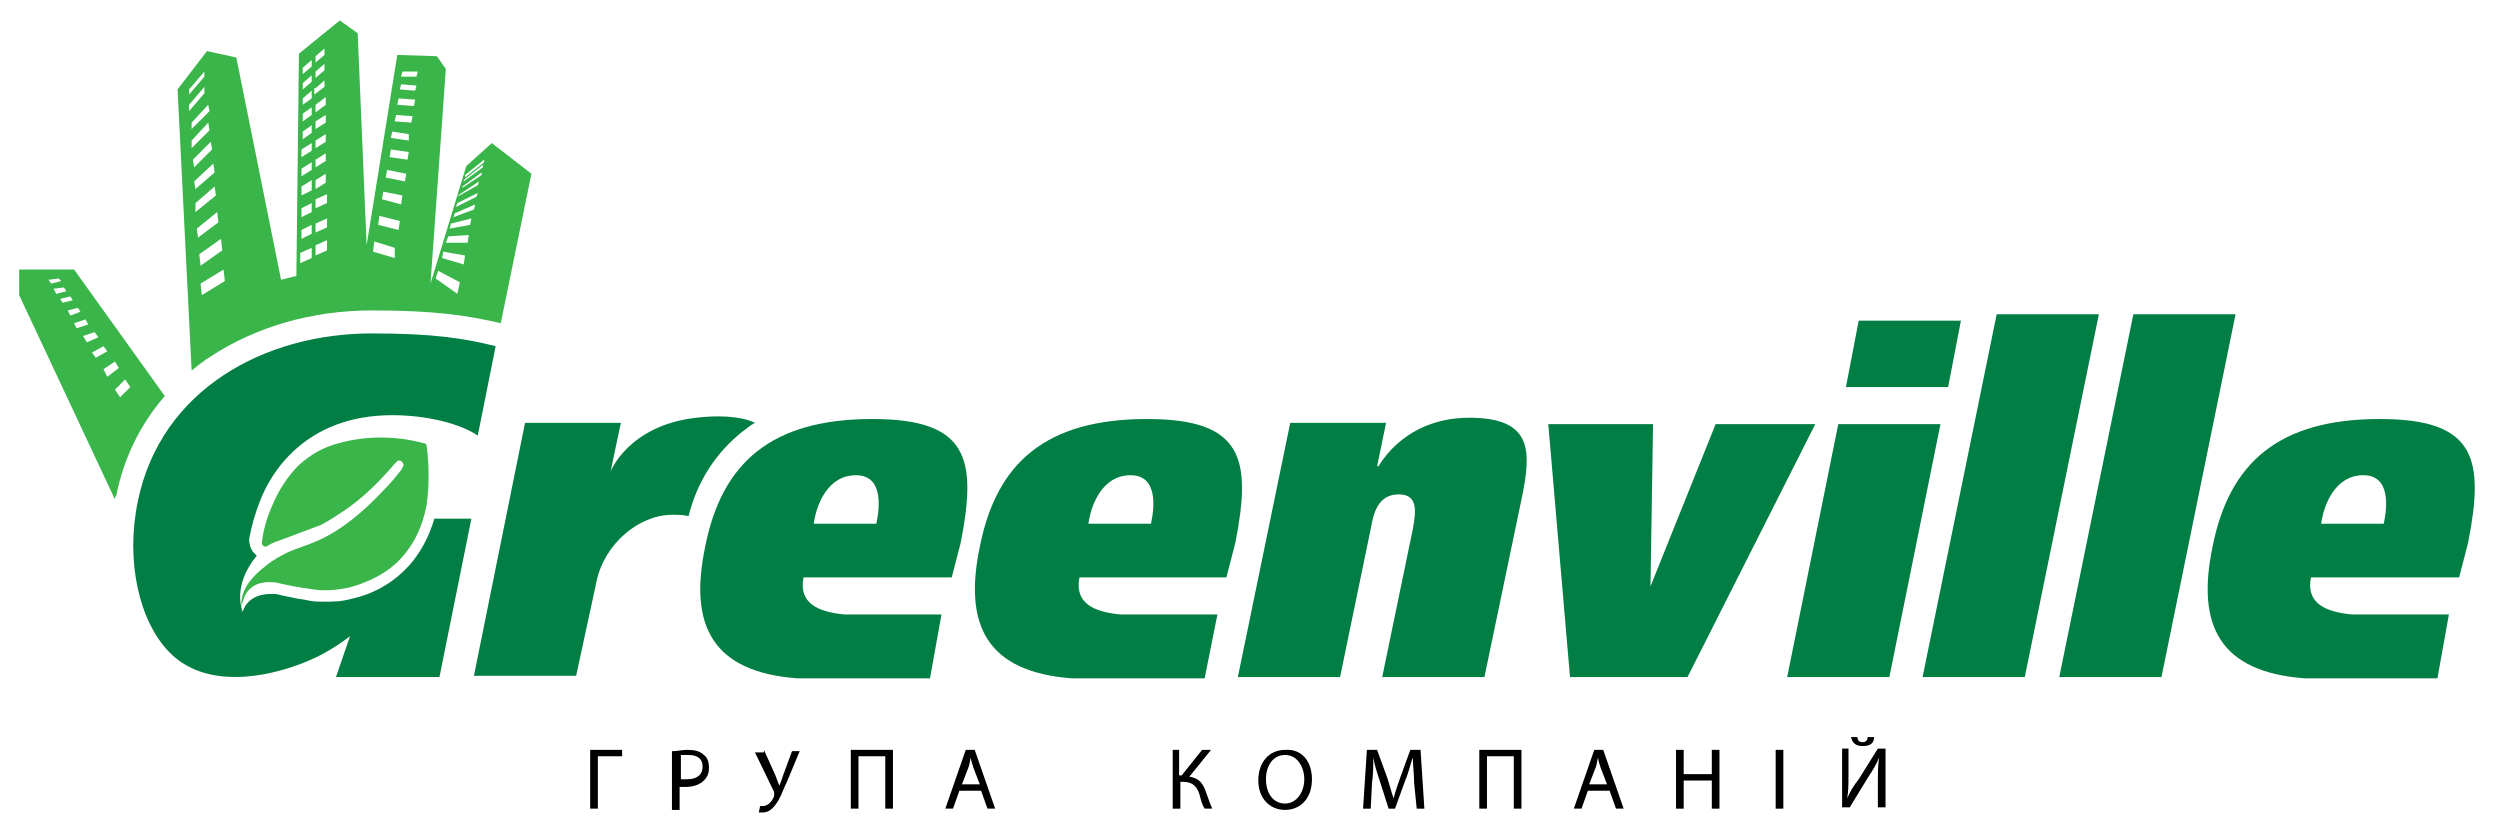 <?xml version="1.0" encoding="utf-8"?>
<!-- Generator: Adobe Illustrator 19.0.0, SVG Export Plug-In . SVG Version: 6.00 Build 0)  -->
<svg version="1.1" id="Layer_1" xmlns="http://www.w3.org/2000/svg" xmlns:xlink="http://www.w3.org/1999/xlink" x="0px" y="0px"
	 viewBox="0 0 195.7 65.2" style="enable-background:new 0 0 195.7 65.2;" xml:space="preserve">
<style type="text/css">
	.st0{fill:#595657;}
	.st1{fill:#007e44;}
	.st2{fill:#39b54a;}
</style>
<g id="XMLID_3_">
	<g id="Instance0_1_">
		<path id="_x3C_Path_x3E__22_" class="st0" d="M-381.9-436L-381.9-436C-382-436-382-436-381.9-436L-381.9-436L-381.9-436
			C-382-436-382-436-381.9-436L-381.9-436L-381.9-436L-381.9-436L-381.9-436C-382-436-382-436-381.9-436C-382-436-382-436-381.9-436
			l0,0.1l0,0c0,0,0,0,0,0h0c0,0,0,0,0,0l0,0L-381.9-436C-381.9-436-381.9-436-381.9-436C-381.9-436-381.9-436-381.9-436L-381.9-436
			L-381.9-436L-381.9-436L-381.9-436C-381.9-436-381.9-436-381.9-436L-381.9-436L-381.9-436L-381.9-436
			C-381.9-436-381.9-436-381.9-436z"/>
		<circle id="_x3C_Path_x3E__21_" class="st0" cx="-382" cy="-436.1" r="0"/>
	</g>
	<g id="Instance1_1_">
		<polygon id="_x3C_Path_x3E__20_" class="st0" points="-381.8,-436 -381.9,-436 -381.9,-436 -381.9,-435.9 -381.9,-435.9 
			-381.9,-435.9 -381.9,-435.9 -381.9,-435.9 -381.9,-435.9 -381.9,-435.9 -381.9,-435.9 -381.9,-435.9 -381.9,-435.9 
			-381.9,-435.9 -381.9,-435.9 -381.9,-435.9 -381.9,-435.9 -381.9,-435.9 -381.9,-435.9 -381.9,-435.9 -381.9,-435.9 
			-381.9,-435.9 -381.9,-435.9 -381.8,-435.9 -381.8,-435.9 -381.8,-435.9 -381.8,-435.9 -381.8,-435.9 -381.8,-436 		"/>
		<circle id="_x3C_Path_x3E__19_" class="st0" cx="-381.9" cy="-436" r="0"/>
	</g>
	<g id="Instance2_1_">
		<path id="_x3C_Path_x3E__18_" class="st0" d="M-381.7-436.1L-381.7-436.1C-381.8-436.1-381.8-436-381.7-436.1L-381.7-436.1
			L-381.7-436.1C-381.8-436-381.8-436-381.7-436.1L-381.7-436.1L-381.7-436.1L-381.7-436.1L-381.7-436.1
			C-381.8-436-381.8-436-381.7-436.1C-381.8-436-381.8-436-381.7-436.1l-0.1,0.1l0,0c0,0,0,0,0,0h0c0,0,0,0,0,0l0,0L-381.7-436.1
			C-381.7-436-381.7-436-381.7-436.1C-381.7-436-381.7-436-381.7-436.1L-381.7-436.1L-381.7-436.1L-381.7-436.1L-381.7-436.1
			C-381.7-436-381.7-436-381.7-436.1L-381.7-436.1L-381.7-436.1L-381.7-436.1C-381.7-436-381.7-436.1-381.7-436.1z"/>
		<circle id="_x3C_Path_x3E__17_" class="st0" cx="-381.8" cy="-436.1" r="0"/>
	</g>
</g>
<g>
	<path class="st1" d="M107.3,41.4c0.2-1.1,0.5-2.7,2.2-2.7c1.6,0,1.3,1.5,1.1,2.7L108.2,53h8l2.9-13.9c0.8-3.8,0.9-6.4-4.1-6.4
		c-2.7,0-5.4,1.1-7.1,3.8h-0.1l0.7-3.4H101L96.9,53h8L107.3,41.4z"/>
	<polygon class="st1" points="142.1,33.2 134.3,33.2 129.2,45.9 129.2,45.9 129.4,33.2 121.2,33.2 122.9,53 132.1,53 	"/>
	<polygon class="st1" points="164.3,24.6 156.3,24.6 150.5,53 158.5,53 	"/>
	<polygon class="st1" points="175,24.6 167,24.6 161.2,53 169.2,53 	"/>
	<path class="st1" d="M95.3,48.1h-7.6c-2.1-0.2-3.6-0.9-3.2-2.9H96l0.7-2.7c1.3-6.6,0.6-9.7-6.9-9.7c-7.9,0-11.8,3.4-13.1,10
		c-1.3,6.2,0.6,9.8,7.2,10.3h10.4L95.3,48.1z M88.5,37.2c2.1,0,1.9,2.4,1.6,3.8h-4.9C85.4,39.5,86.3,37.2,88.5,37.2z"/>
	<path class="st1" d="M191.7,48.1h-7.6c-2.1-0.2-3.6-0.9-3.2-2.9h11.6l0.7-2.7c1.3-6.6,0.6-9.7-6.9-9.7c-7.9,0-11.8,3.4-13.1,10
		c-1.3,6.2,0.6,9.8,7.2,10.3h10.4L191.7,48.1z M185,37.2c2.1,0,1.9,2.4,1.6,3.8h-4.9C181.9,39.5,182.8,37.2,185,37.2z"/>
	<path class="st1" d="M73.7,48.1h-7.6c-2.1-0.2-3.6-0.9-3.2-2.9h11.6l0.7-2.7c1.3-6.6,0.6-9.7-6.9-9.7c-7.9,0-11.8,3.4-13.1,10
		c-1.3,6.2,0.6,9.8,7.2,10.3h10.4L73.7,48.1z M67,37.2c2.1,0,1.9,2.4,1.6,3.8h-4.9C63.9,39.5,64.8,37.2,67,37.2z"/>
	<path class="st1" d="M58.1,33.8c0.3-0.2,0.6-0.5,1-0.7c-0.6-0.3-2-0.7-4.6-0.4c-5.3,0.6-6.7,4.2-6.7,4.2l0.8-3.8h-7.5l-4,19.8h8
		l1.6-7.4c0.6-2.9,3.3-5.2,5.9-5.2c0.4,0,0.9,0,1.3,0.1C54.6,37.6,56.1,35.4,58.1,33.8z"/>
	<path class="st2" d="M38.5,11.2l-2,1.8l-2.8,9.2l1.2-16.8l-0.7-1l-3.1-0.1l-2.4,14.9L28,2.6l-1.4-1l-3.2,2.6l-0.2,17.4L22,21.9
		L18.5,4.5L16.2,4l-2.3,3L15,29c0.5-0.4,1-0.8,1.5-1.1c3.5-2.3,7.9-3.6,12.6-3.6c5,0,7.5,0.4,10.1,1l2.4-11.7L38.5,11.2z M14.8,7
		l1.2-1.4L16,6l-1.2,1.4L14.8,7z M14.8,8.2l1.2-1.4l0,0.5l-1.2,1.4L14.8,8.2z M15,10.1l0-0.5l1.3-1.4l0.1,0.5L15,10.1z M15,11
		l1.3-1.4l0.1,0.6l-1.4,1.4L15,11z M15.1,12.5l1.4-1.4l0.1,0.6l-1.4,1.4L15.1,12.5z M15.2,14.2l1.5-1.4l0.1,0.7l-1.5,1.3L15.2,14.2z
		 M15.3,15.9l1.5-1.3l0.1,0.7l-1.6,1.3L15.3,15.9z M15.4,17.9l1.6-1.3l0.1,0.8l-1.6,1.2L15.4,17.9z M15.6,19.9l1.7-1.2l0.1,0.9
		l-1.7,1.2L15.6,19.9z M15.8,23.1l-0.1-0.9l1.8-1.1l0.1,0.9L15.8,23.1z M36.4,13.7l1.5-1.2l0,0.2l-1.5,1.2L36.4,13.7z M36.3,14.1
		l1.5-1.2l0,0.2l-1.5,1.1L36.3,14.1z M36.2,14.6l1.5-1.1l0,0.2l-1.5,1L36.2,14.6z M36,15.2l1.5-1l-0.1,0.3l-1.6,0.9L36,15.2z
		 M35.8,15.9l1.6-0.8l-0.1,0.3l-1.6,0.8L35.8,15.9z M35.6,16.7l1.6-0.7l-0.1,0.4L35.5,17L35.6,16.7z M35.3,17.5l1.6-0.4l-0.1,0.5
		l-1.6,0.3L35.3,17.5z M35.1,18.5l1.6-0.1L36.6,19l-1.7,0L35.1,18.5z M34.7,19.7l1.7,0.3l-0.1,0.7l-1.7-0.5L34.7,19.7z M34.3,21.2
		l1.7,0.9l-0.2,0.9l-1.7-1.2L34.3,21.2z M25.6,17.8l-0.9,0.4l0-0.7l0.9-0.4L25.6,17.8z M25.5,12.6l-0.8,0.5l0-0.6l0.8-0.5L25.5,12.6
		z M25.5,8.2l-0.8,0.6l0-0.6l0.8-0.6L25.5,8.2z M24.4,20.2l-0.9,0.4l0-0.8l0.9-0.4L24.4,20.2z M24.4,18.3l-0.8,0.4l0-0.7l0.8-0.4
		L24.4,18.3z M24.4,16.6L23.6,17l0-0.7l0.8-0.4L24.4,16.6z M24.4,14.9l-0.8,0.4l0-0.7l0.8-0.5L24.4,14.9z M24.4,13.3l-0.8,0.5l0-0.6
		l0.8-0.5L24.4,13.3z M24.4,11.8l-0.8,0.5l0-0.6l0.8-0.5L24.4,11.8z M24.4,10.4l-0.7,0.5l0-0.6l0.7-0.5L24.4,10.4z M24.4,9l-0.7,0.5
		l0-0.6l0.7-0.5L24.4,9z M24.4,7.7l-0.7,0.5l0-0.5l0.7-0.6L24.4,7.7z M24.4,6.4l-0.7,0.6l0-0.5l0.7-0.6L24.4,6.4z M24.4,5.2
		l-0.7,0.6l0-0.5l0.7-0.6L24.4,5.2z M24.7,4.4l0.7-0.6l0,0.5l-0.7,0.6L24.7,4.4z M25.4,5l0,0.5l-0.7,0.6l0-0.5L25.4,5z M24.7,6.9
		l0.7-0.6l0,0.5l-0.8,0.6V6.9z M30.9,20.2l-1.7-0.5l0.1-0.8l1.6,0.5L30.9,20.2z M31.2,18l-1.6-0.4l0.1-0.7l1.6,0.4L31.2,18z
		 M31.4,16l-1.5-0.4L30,15l1.5,0.3L31.4,16z M31.7,14.2l-1.5-0.3l0.1-0.6l1.5,0.3L31.7,14.2z M31.9,12.5l-1.4-0.2l0.1-0.6l1.4,0.2
		L31.9,12.5z M32,11l-1.4-0.2l0.1-0.5l1.3,0.2L32,11z M32.2,9.6l-1.3-0.1L31,9l1.3,0.1L32.2,9.6z M32.4,8.3l-1.3-0.1l0.1-0.5
		l1.3,0.1L32.4,8.3z M32.5,7.1L31.3,7l0.1-0.4l1.2,0.1L32.5,7.1z M32.6,6l-1.2,0l0.1-0.4l1.2,0L32.6,6z M25.5,9l0,0.6l-0.8,0.5
		l0-0.6L25.5,9z M24.7,11l0.8-0.5l0,0.6l-0.8,0.5L24.7,11z M24.7,14.1l0.8-0.5l0,0.7l-0.8,0.5L24.7,14.1z M25.6,15.2l0,0.7l-0.9,0.4
		l0-0.7L25.6,15.2z M24.7,20l0-0.8l0.9-0.4l0,0.8L24.7,20z"/>
	<path class="st2" d="M9.1,38.8c0.6-3,1.9-5.6,3.8-7.8l-7.1-9.9H1.5l0,2l7.5,16C9,39,9,38.9,9.1,38.8z M10.2,30.3l-0.8,0.8L9,30.5
		l0.8-0.8L10.2,30.3z M3.8,21.9l0.8-0.1l0.2,0.2L4,22.2L3.8,21.9z M4.2,22.6l0.8-0.1l0.2,0.3l-0.8,0.2L4.2,22.6z M4.7,23.4l0.8-0.2
		l0.2,0.3l-0.8,0.2L4.7,23.4z M5.3,24.3l0.8-0.2l0.2,0.3l-0.8,0.3L5.3,24.3z M5.8,25.3L6.7,25l0.2,0.4l-0.9,0.3L5.8,25.3z M6.5,26.3
		L7.4,26l0.3,0.4l-0.9,0.4L6.5,26.3z M7.2,27.6l0.9-0.5l0.3,0.4l-0.9,0.5L7.2,27.6z M8.1,28.9l0.9-0.6l0.3,0.5l-0.9,0.7L8.1,28.9z"
		/>
	<path class="st1" d="M38.8,27.1c-2.4-0.6-4.8-1-9.7-1c-8.4,0-16.5,4.4-18.3,13.1c-1,4.7,0.1,9.5,2.5,11.9c3.2,3.2,8.6,1.6,10.9,0.6
		c1.7-0.7,3.2-1.9,3.2-1.9L26.3,53h8.1l2.5-12.4H34c-0.4,1.4-1.1,2.7-2,3.7c-1.2,1.3-2.7,2.2-4.6,2.6c-0.7,0.2-1.4,0.2-2,0.2
		c-0.4,0-0.9,0-1.3-0.1c-0.4-0.1-0.7-0.1-1.1-0.2c-0.5-0.1-1-0.2-1.4-0.3c-0.1,0-0.1,0-0.2,0c-2.1-0.1-2.4,1.4-2.4,1.4
		s-0.9-2,1.1-4.4c-0.1-0.1-0.2-0.2-0.3-0.3c-0.2-0.3-0.3-0.6-0.3-1c0.2-1.1,0.5-2.1,0.9-3.1c0.7-1.8,3.3-6.6,10.3-6.6
		c2.8,0,5.4,0.7,6.7,1.6L38.8,27.1z"/>
	<path class="st2" d="M18.9,48C18.9,48,18.9,48,18.9,48C18.9,48,18.9,48,18.9,48z M33.4,34.9c0-0.1-0.1-0.2-0.2-0.2c0,0,0,0,0,0
		c-2.2-0.6-4.6-0.6-6.7,0c-1.2,0.3-2.2,0.9-3.1,1.7c-0.9,0.9-1.6,2-2.1,3.2c-0.4,0.9-0.7,1.9-0.8,2.9c0,0.2,0.2,0.3,0.3,0.3
		c0.1,0,0.1-0.1,0.2-0.1c0.3-0.2,0.6-0.3,0.9-0.4c0.5-0.2,1.1-0.4,1.6-0.6c0.5-0.2,1.1-0.4,1.6-0.6c0.6-0.3,1.2-0.7,1.8-1.1
		c1.5-1,2.8-2.3,4-3.7c0,0,0.1-0.1,0.1-0.1c0.1-0.2,0.4-0.2,0.5,0c0.2,0.2,0,0.4-0.1,0.6c-0.4,0.5-0.8,1-1.3,1.5
		c-1.6,1.7-3.3,3.2-5.4,4.1c-0.7,0.3-1.4,0.5-2.1,0.8c-0.6,0.3-1.2,0.6-1.8,1.1c-0.9,0.7-1.8,1.6-1.9,2.8c0,0.3,0,0.6,0,0.9
		c-0.1-0.4,0.2-1.3,0.4-1.6c0.6-0.8,1.4-0.9,2.3-0.8c0.9,0.2,1.8,0.4,2.7,0.5c1,0.2,2,0.1,3-0.1c1.5-0.4,3-1.1,4.1-2.3
		c1.1-1.2,1.7-2.6,2-4.2C33.6,38,33.6,36.5,33.4,34.9C33.4,35,33.4,34.9,33.4,34.9C33.4,34.9,33.4,34.9,33.4,34.9z"/>
	<polygon class="st1" points="151.9,33.2 143.9,33.2 139.9,53 147.9,53 	"/>
	<polygon class="st1" points="145.5,25.1 153.5,25.1 152.5,30.3 144.5,30.3 	"/>
</g>
<g>
	<path d="M48.7,58.7v0.5h-1.9v4.1h-0.6v-4.6H48.7z"/>
	<path d="M52.7,58.8c0.3,0,0.7-0.1,1.1-0.1c0.6,0,1,0.1,1.3,0.4c0.3,0.2,0.4,0.6,0.4,1c0,0.4-0.1,0.7-0.4,1
		c-0.3,0.3-0.8,0.5-1.4,0.5c-0.2,0-0.3,0-0.5,0v1.8h-0.6V58.8z M53.3,61c0.1,0,0.3,0,0.5,0c0.7,0,1.2-0.3,1.2-1
		c0-0.6-0.4-0.9-1.1-0.9c-0.3,0-0.5,0-0.6,0V61z"/>
	<path d="M59.8,58.7l0.9,2c0.1,0.3,0.2,0.5,0.3,0.8h0c0.1-0.2,0.2-0.5,0.3-0.8l0.7-1.9h0.6l-1,2.4c-0.3,0.6-0.5,1.3-0.9,1.8
		c-0.3,0.4-0.6,0.6-1,0.6c-0.2,0-0.3,0-0.3,0l0.1-0.5c0,0,0.1,0,0.2,0c0.5,0,0.8-0.5,0.9-0.8c0-0.1,0-0.2,0-0.3l-1.5-3.1H59.8z"/>
	<path d="M69.9,58.7v4.6h-0.6v-4.1h-2.1v4.1h-0.6v-4.6H69.9z"/>
	<path d="M75.1,61.9l-0.5,1.4h-0.6l1.6-4.6h0.7l1.6,4.6h-0.6l-0.5-1.4H75.1z M76.7,61.4l-0.5-1.3c-0.1-0.3-0.2-0.6-0.2-0.8h0
		c-0.1,0.3-0.1,0.6-0.2,0.8l-0.5,1.3H76.7z"/>
	<path d="M92.3,58.7v2h0.2l1.6-2h0.7l-1.7,2.1c0.8,0.1,1.1,0.6,1.3,1.2c0.2,0.5,0.3,0.9,0.5,1.3h-0.6c-0.2-0.3-0.3-0.7-0.4-1.1
		c-0.2-0.6-0.5-1-1.3-1h-0.2v2.1h-0.6v-4.6H92.3z"/>
	<path d="M102.7,61c0,1.6-1,2.4-2.1,2.4c-1.2,0-2.1-0.9-2.1-2.3c0-1.5,0.9-2.4,2.1-2.4C101.9,58.6,102.7,59.6,102.7,61z M99.1,61
		c0,1,0.5,1.9,1.5,1.9c0.9,0,1.5-0.9,1.5-1.9c0-0.9-0.5-1.9-1.5-1.9C99.6,59.1,99.1,60,99.1,61z"/>
	<path d="M110.7,61.3c0-0.6-0.1-1.4-0.1-2h0c-0.2,0.5-0.3,1.1-0.6,1.8l-0.8,2.2h-0.5l-0.7-2.2c-0.2-0.6-0.4-1.2-0.5-1.8h0
		c0,0.6,0,1.3-0.1,2l-0.1,2h-0.6l0.3-4.6h0.8l0.8,2.2c0.2,0.6,0.3,1.1,0.5,1.6h0c0.1-0.5,0.3-1,0.5-1.6l0.8-2.2h0.8l0.3,4.6h-0.6
		L110.7,61.3z"/>
	<path d="M119.1,58.7v4.6h-0.6v-4.1h-2.1v4.1h-0.6v-4.6H119.1z"/>
	<path d="M124.3,61.9l-0.5,1.4h-0.6l1.6-4.6h0.7l1.6,4.6h-0.6l-0.5-1.4H124.3z M125.8,61.4l-0.5-1.3c-0.1-0.3-0.2-0.6-0.2-0.8h0
		c-0.1,0.3-0.1,0.6-0.2,0.8l-0.5,1.3H125.8z"/>
	<path d="M131.8,58.7v1.9h2.2v-1.9h0.6v4.6H134v-2.2h-2.2v2.2h-0.6v-4.6H131.8z"/>
	<path d="M139.6,58.7v4.6H139v-4.6H139.6z"/>
	<path d="M144.7,58.7v1.9c0,0.7,0,1.3-0.1,1.9l0,0c0.2-0.5,0.5-1,0.9-1.5l1.5-2.4h0.6v4.6H147v-2c0-0.7,0-1.3,0.1-1.9l0,0
		c-0.2,0.5-0.5,1-0.9,1.6l-1.4,2.3h-0.6v-4.6H144.7z M145.4,57.7c0,0.2,0.1,0.4,0.4,0.4c0.3,0,0.4-0.2,0.4-0.4h0.5
		c0,0.5-0.3,0.7-0.9,0.7c-0.6,0-0.8-0.3-0.9-0.7H145.4z"/>
</g>
</svg>
